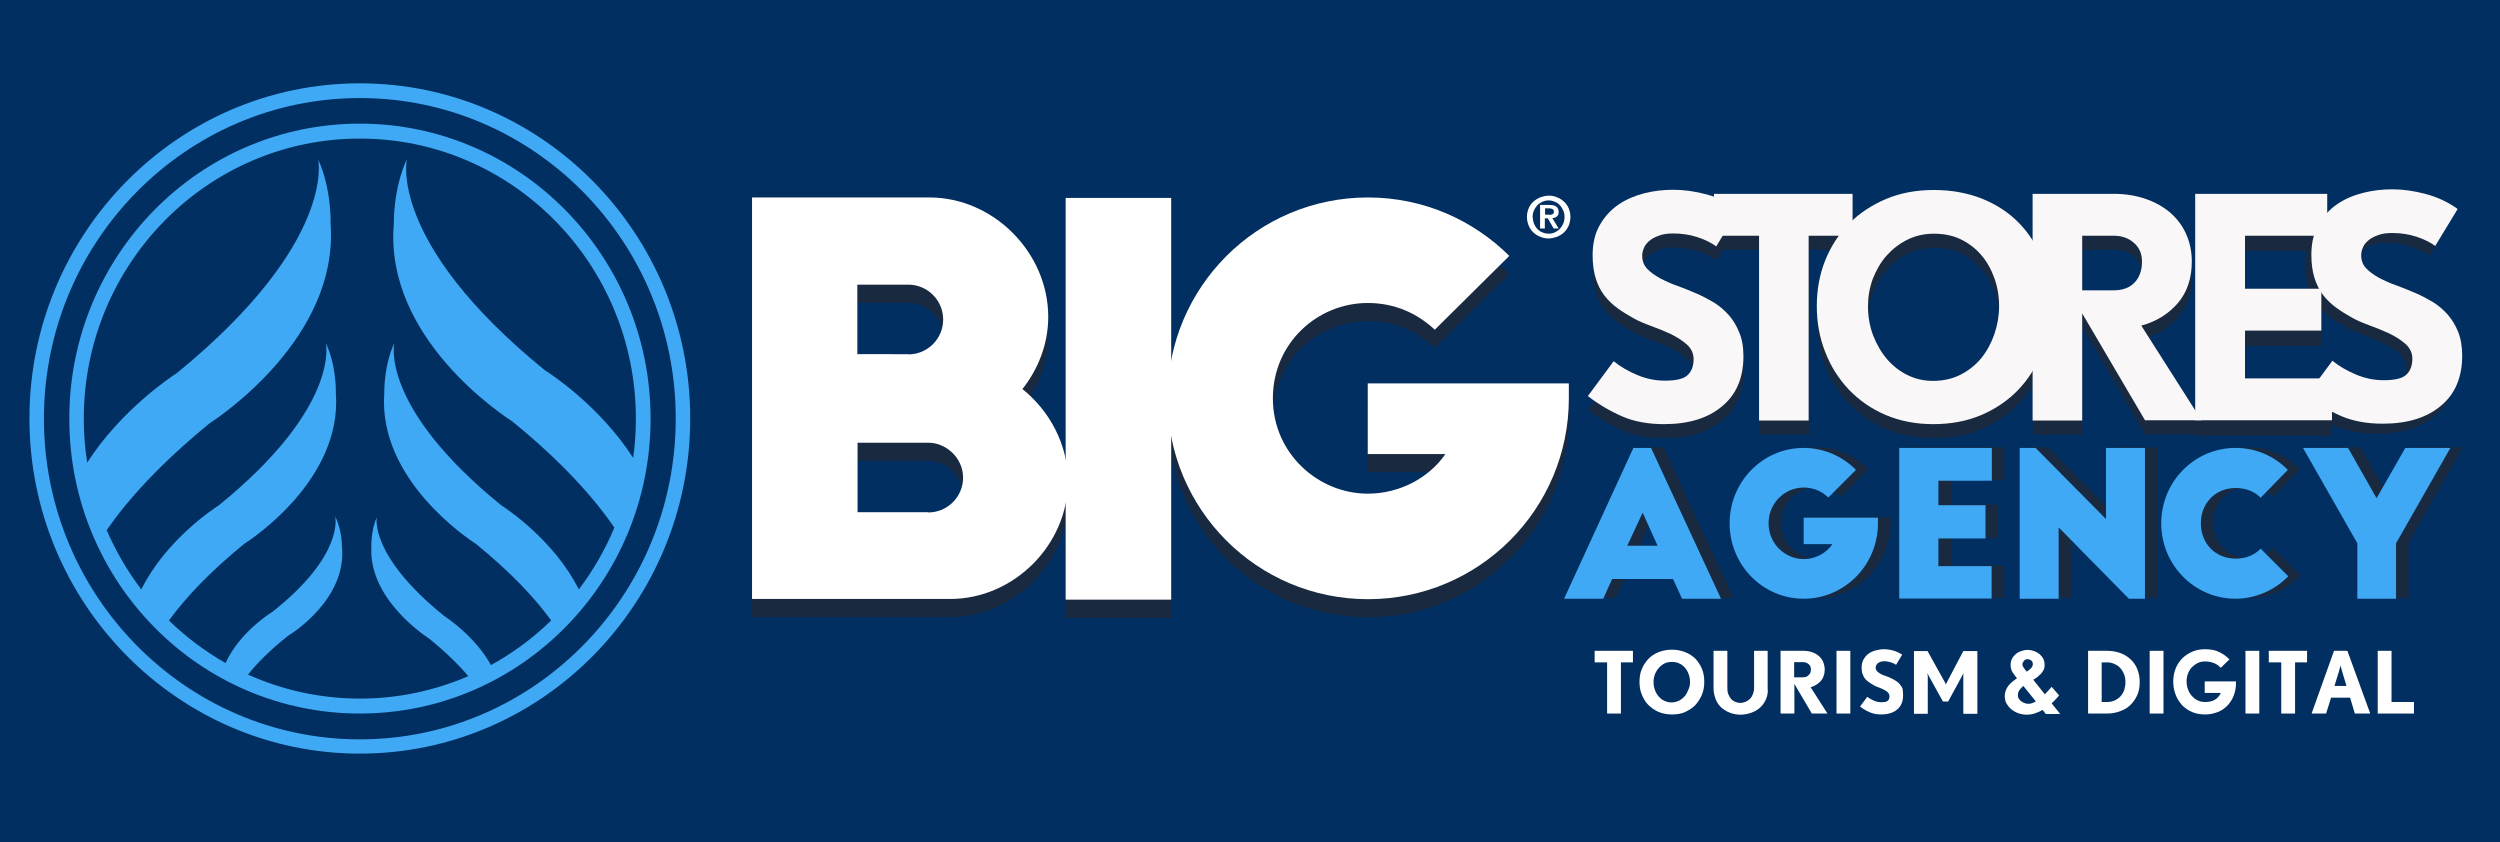 <?xml version="1.0" encoding="utf-8"?>
<!-- Generator: Adobe Illustrator 21.0.0, SVG Export Plug-In . SVG Version: 6.00 Build 0)  -->
<svg version="1.1" id="Calque_1" xmlns="http://www.w3.org/2000/svg" xmlns:xlink="http://www.w3.org/1999/xlink" x="0px" y="0px"
	 viewBox="0 0 1104 372" style="enable-background:new 0 0 1104 372;" xml:space="preserve">
<style type="text/css">
	.st0{fill:#012F61;}
	.st1{fill:#3FA9F5;}
	.st2{fill:#19293F;}
	.st3{fill:#FFFFFF;}
	.st4{fill:#F9F7F7;}
</style>
<rect x="-86" class="st0" width="1308.2" height="372"/>
<g id="_x3C_Groupe_x3E_Logo_3_">
	<path class="st1" d="M158.9,332.8c-80.4,0-145.9-66.4-145.9-148c0-81.6,65.4-148,145.9-148c80.5,0,145.9,66.4,145.9,148
		C304.8,266.5,239.4,332.8,158.9,332.8z M158.9,43.3C82,43.3,19.4,106.8,19.4,184.9c0,78.1,62.6,141.6,139.5,141.6
		c76.9,0,139.5-63.5,139.5-141.6C298.5,106.8,235.9,43.3,158.9,43.3z"/>
	<path id="CERCLE1_4_" class="st1" d="M158.9,54.6C88,54.6,30.6,112.9,30.6,184.9S88,315.1,158.9,315.1
		c70.9,0,128.4-58.3,128.4-130.2S229.8,54.6,158.9,54.6z M173.9,99c-4.2,50.3,48.6,84.7,52.2,87c21.9,17.8,36.1,33.7,45.2,47
		c-4.1,9.8-9.4,19-15.7,27.3c-10.9-21.9-32.3-35.9-34.3-37.2c-53.8-43.7-47.2-71.6-47.2-71.6c-4.7,10.3-4.4,22-4.4,22
		c-2.9,38.4,37.7,64.9,40.5,66.7c15.6,12.7,26.1,24,33.2,33.8c-7.9,7.7-16.9,14.4-26.6,19.7c-7-12.7-19.6-21-20.8-21.8
		c-33.2-26.9-29.6-43.5-29.6-43.5c-2.7,6.1-2.4,13.1-2.4,13.1c-1.3,22.9,23.8,39.4,25.5,40.5c7.5,6.1,13.1,11.6,17.3,16.6
		c-14.7,6.3-30.8,9.9-47.8,9.9c-17.6,0-34.4-3.8-49.5-10.6c4.1-5.1,9.8-10.9,17.8-17.2c1.7-1,26-16.3,23.7-39.4c0,0,0.1-7-3-13.3
		c0,0,4.4,16.8-27.7,42.2c-1.2,0.7-14.6,9.2-20.7,22.6c-9.1-5.2-17.5-11.5-25-18.8c7.1-9.7,17.6-21.1,33.2-33.8
		c2.8-1.8,43.5-28.3,40.5-66.7c0,0,0.4-11.7-4.4-22c0,0,6.6,27.9-47.2,71.6c-2,1.3-23.4,15.2-34.3,37.2c-6.1-8-11.2-16.8-15.3-26.2
		c9.3-13.4,23.6-29.3,45.5-47.2c3.7-2.4,56.9-37.5,53.4-87.7c0,0,0.6-15.3-5.5-28.8c0,0,8.3,36.5-62.2,94.2
		c-2.3,1.5-24.7,16.2-39.8,39.7c-1-6.3-1.5-12.8-1.5-19.4c0-68.3,54.6-123.7,121.9-123.7c67.3,0,121.9,55.4,121.9,123.7
		c0,5.9-0.4,11.6-1.2,17.3c-14.8-23-36.7-37.3-39-38.7c-69.7-56.7-60.9-93.3-60.9-93.3C173.5,83.7,173.9,99,173.9,99z"/>
</g>
<g>
	<path class="st2" d="M696.2,264.1l30.6-66.6h7.8l30.9,66.6h-17.2l-4-8.7h-26.9l-3.9,8.7H696.2z M724.1,240.7h13.4l-6.6-14.6
		L724.1,240.7z"/>
	<path class="st2" d="M834.9,228.3v2.5c0,18.4-14.7,33.3-32.8,33.3s-32.7-14.9-32.7-33.3c0-18.4,14.6-33.3,32.7-33.3
		c9,0,17.1,3.7,23.1,9.7L813,219.5c-2.8-2.7-6.5-4.4-10.9-4.4c-8.2,0-15.5,6.7-15.5,15.8s7.4,15.8,15.5,15.8c5.2,0,10-2.6,12.7-6.6
		h-12.7v-11.7H834.9z"/>
	<path class="st2" d="M844.3,197.5h40.8V212h-23.5v10.8h20.8v14.7h-20.8v12.2h23.5v14.3h-40.8V197.5z"/>
	<path class="st2" d="M945.6,264.1l-31-31.5v31.5h-17.2v-66.6h7l31.1,31.4v-31.4h17.2v66.6H945.6z"/>
	<path class="st2" d="M1003.8,219.5c-2.7-2.8-6.6-4.3-11-4.3c-8.9,0-15.4,6.6-15.4,15.6s6.5,15.6,15.4,15.6c4.5,0,8.3-1.6,11-4.4
		l12.2,12.2c-5.9,6-14.2,9.9-23.3,9.9c-18.1,0-32.8-14.9-32.8-33.3c0-18.4,14.7-33.3,32.8-33.3c9,0,17.1,3.6,23.1,9.7L1003.8,219.5z
		"/>
	<path class="st2" d="M1063.6,239.6v24.5h-17.1v-24.5l-24-42.1h19.9l12.6,22.2l12.7-22.2h19.9L1063.6,239.6z"/>
</g>
<g>
	<path class="st1" d="M690.7,264.4l30.6-66.6h7.8l30.9,66.6h-17.2l-4-8.7h-26.9l-3.9,8.7H690.7z M718.6,241H732l-6.6-14.6L718.6,241
		z"/>
	<path class="st1" d="M829.3,228.6v2.5c0,18.4-14.7,33.3-32.8,33.3s-32.7-14.9-32.7-33.3c0-18.4,14.6-33.3,32.7-33.3
		c9,0,17.1,3.7,23.1,9.7l-12.2,12.2c-2.8-2.7-6.5-4.4-10.9-4.4c-8.2,0-15.5,6.7-15.5,15.8c0,9.1,7.4,15.8,15.5,15.8
		c5.2,0,10-2.6,12.7-6.6h-12.7v-11.7H829.3z"/>
	<path class="st1" d="M838.8,197.8h40.8v14.5H856v10.8h20.8v14.7H856v12.2h23.5v14.3h-40.8V197.8z"/>
	<path class="st1" d="M940.1,264.4l-31-31.5v31.5h-17.2v-66.6h7l31.1,31.4v-31.4h17.2v66.6H940.1z"/>
	<path class="st1" d="M998.3,219.8c-2.7-2.8-6.6-4.3-11-4.3c-8.9,0-15.4,6.6-15.4,15.6s6.5,15.6,15.4,15.6c4.5,0,8.3-1.6,11-4.4
		l12.2,12.2c-5.9,6-14.2,9.9-23.3,9.9c-18.1,0-32.8-14.9-32.8-33.3c0-18.4,14.7-33.3,32.8-33.3c9,0,17.1,3.6,23.1,9.7L998.3,219.8z"
		/>
	<path class="st1" d="M1058.1,239.9v24.5H1041v-24.5l-24-42.1h19.9l12.6,22.2l12.7-22.2h19.9L1058.1,239.9z"/>
</g>
<g>
	<g>
		<path class="st2" d="M332.1,272.6V95.2h78.3c28.4,0,52.5,24.4,52.5,52.7c0,12.1-4.5,23.2-11.4,31.9c12.1,9.7,20.1,24.6,20.1,40.7
			c0,28.1-23.9,52-52,52H332.1z M401.1,164.5c8.5,0,15.4-6.9,15.4-15.4c0-8.5-6.9-15.4-15.4-15.4h-22.5v30.7H401.1z M409.9,234.3
			c8.5,0,15.4-6.9,15.4-15.4c0-8.5-7.3-15.4-15.4-15.4h-31.2v30.7H409.9z"/>
	</g>
	<g>
		<path class="st2" d="M470.6,95.5h46.6v177.4h-46.6V95.5z"/>
	</g>
	<g>
		<path class="st2" d="M692.8,177.3v6.6c0,49-39.7,88.7-88.7,88.7c-49,0-88.5-39.7-88.5-88.7s39.5-88.7,88.5-88.7
			c24.4,0,46.4,9.9,62.4,25.8l-32.9,32.6c-7.6-7.1-17.5-11.8-29.6-11.8c-22.2,0-41.9,17.7-41.9,42.1s20.1,42.1,41.9,42.1
			c14,0,27-6.9,34.3-17.5h-34.3v-31.2H692.8z"/>
	</g>
</g>
<path id="R_4_" class="st3" d="M675.1,91.9c0.5-1.2,1.2-2.1,2.1-2.9c0.9-0.8,1.9-1.4,3.1-1.9c1.2-0.4,2.4-0.7,3.6-0.7
	c1.3,0,2.5,0.2,3.6,0.7c1.2,0.4,2.2,1.1,3.1,1.9c0.9,0.8,1.6,1.8,2.1,2.9c0.5,1.2,0.8,2.4,0.8,3.9c0,1.4-0.3,2.7-0.8,3.9
	c-0.5,1.2-1.2,2.1-2.1,3c-0.9,0.8-1.9,1.4-3.1,1.9c-1.2,0.4-2.4,0.7-3.6,0.7c-1.3,0-2.5-0.2-3.6-0.7c-1.2-0.4-2.2-1.1-3.1-1.9
	c-0.9-0.8-1.6-1.8-2.1-3c-0.5-1.2-0.8-2.4-0.8-3.9C674.3,94.4,674.6,93.1,675.1,91.9z M677.4,98.8c0.4,0.9,0.9,1.7,1.5,2.3
	c0.6,0.7,1.4,1.2,2.2,1.5c0.9,0.4,1.8,0.6,2.8,0.6c1,0,1.9-0.2,2.7-0.6c0.9-0.4,1.6-0.9,2.2-1.5c0.6-0.7,1.1-1.4,1.5-2.3
	c0.4-0.9,0.6-1.9,0.6-3c0-1.1-0.2-2-0.6-2.9c-0.4-0.9-0.9-1.7-1.5-2.3c-0.6-0.7-1.4-1.2-2.2-1.5c-0.9-0.4-1.8-0.6-2.7-0.6
	c-1,0-1.9,0.2-2.8,0.6c-0.9,0.4-1.6,0.9-2.2,1.5c-0.6,0.7-1.1,1.4-1.5,2.3c-0.4,0.9-0.6,1.9-0.6,2.9
	C676.9,96.9,677.1,97.9,677.4,98.8z M684.2,90.5c1.3,0,2.3,0.2,3,0.7c0.7,0.5,1.1,1.3,1.1,2.4c0,0.5-0.1,0.9-0.2,1.2
	c-0.1,0.3-0.3,0.6-0.6,0.8c-0.3,0.2-0.5,0.4-0.9,0.5c-0.3,0.1-0.7,0.2-1.1,0.2l2.8,4.6h-2.2l-2.6-4.5h-1.3v4.5h-2.1V90.5H684.2z
	 M684.1,94.9c0.6,0,1.1-0.1,1.5-0.3c0.4-0.2,0.6-0.6,0.6-1.2c0-0.3-0.1-0.5-0.2-0.7c-0.1-0.2-0.3-0.3-0.5-0.4
	c-0.2-0.1-0.4-0.2-0.7-0.2c-0.3,0-0.5-0.1-0.7-0.1h-1.8v2.8H684.1z"/>
<g>
	<g>
		<path class="st2" d="M770,163.5c0,9.5-3.1,16.9-9.4,22.1c-6.3,5.3-14.8,7.9-25.7,7.9c-6.9,0-13.1-1.1-18.4-3.4
			c-5.3-2.3-10.4-5.3-15.2-9l11.4-15.4c2.9,2.4,6.4,4.4,10.4,6.1c4,1.7,8.1,2.5,12.2,2.5c5,0,8.4-0.8,10.1-2.5c1.7-1.6,2.6-4,2.6-7
			c0-2.5-1-4.6-2.9-6.4c-2-1.8-4.4-3.3-7.2-4.7c-2.8-1.3-5.8-2.5-8.8-3.6s-5.6-2.2-7.7-3.4c-2.5-1.4-4.8-2.8-7-4.4
			c-2.2-1.6-4.1-3.4-5.8-5.6c-1.6-2.1-2.9-4.6-3.8-7.5c-0.9-2.8-1.4-6.3-1.4-10.3c0-5.1,1-9.5,3.1-13.2c2.1-3.7,4.8-6.7,8.1-9
			c3.3-2.3,7.2-4,11.4-5.1c4.3-1.1,8.6-1.6,13-1.6c4.8,0,9.7,0.7,14.9,2.1c5.2,1.4,9.9,3.6,14,6.6l-9.9,16.3c-2.2-1.6-5-3-8.4-4.1
			c-3.4-1.1-7-1.6-10.6-1.6c-2.6,0-4.7,0.3-6.4,1c-1.7,0.6-3.2,1.4-4.3,2.4c-1.1,1-1.9,2-2.3,3.2c-0.5,1.1-0.7,2.2-0.7,3.2
			c0,2.3,0.7,4.2,2.2,5.8c1.5,1.6,3.4,2.9,5.7,4.2s4.9,2.4,7.8,3.4c2.9,1.1,5.8,2.2,8.7,3.5c2.5,1.1,4.9,2.4,7.3,3.8
			c2.4,1.5,4.5,3.3,6.4,5.4c1.9,2.1,3.5,4.7,4.7,7.7C769.4,155.8,770,159.4,770,163.5z"/>
	</g>
</g>
<g>
	<g>
		<path class="st2" d="M798.8,110.3v81.6h-21.9v-81.6H757V91.8h61.2v18.5H798.8z"/>
	</g>
</g>
<g>
	<g>
		<path class="st2" d="M905.5,141.4c0,7.2-1.2,14-3.7,20.4c-2.5,6.4-6,11.9-10.5,16.6c-4.5,4.7-10,8.4-16.3,11.1
			c-6.4,2.7-13.4,4-21.2,4c-7.8,0-14.8-1.4-21.1-4.1c-6.3-2.7-11.7-6.5-16.2-11.2c-4.5-4.8-8-10.3-10.4-16.6
			c-2.5-6.3-3.7-13-3.7-20.2c0-7.2,1.2-13.9,3.7-20.2c2.5-6.2,6-11.6,10.5-16.2c4.5-4.6,10-8.2,16.3-10.9c6.4-2.7,13.4-4,21.2-4
			c7.8,0,14.8,1.3,21.2,3.8c6.4,2.6,11.8,6.1,16.2,10.6c4.5,4.5,7.9,9.9,10.4,16.2C904.3,127.2,905.5,134,905.5,141.4z M882.9,141.4
			c0-4.4-0.7-8.5-2.1-12.4c-1.4-3.9-3.3-7.3-5.8-10.2c-2.5-2.9-5.5-5.2-9-6.9c-3.5-1.7-7.5-2.5-11.9-2.5c-4.3,0-8.2,0.9-11.8,2.7
			c-3.6,1.8-6.6,4.2-9.2,7.1c-2.6,3-4.5,6.4-6,10.2c-1.4,3.8-2.1,7.9-2.1,12.1c0,4.6,0.8,8.9,2.3,12.9c1.6,4,3.6,7.5,6.2,10.5
			c2.6,3,5.6,5.3,9.1,7c3.5,1.7,7.2,2.5,11.1,2.5c4.5,0,8.5-0.9,12.1-2.7c3.6-1.8,6.7-4.3,9.2-7.3c2.5-3.1,4.4-6.6,5.8-10.6
			C882.2,149.7,882.9,145.6,882.9,141.4z"/>
	</g>
</g>
<g>
	<g>
		<path class="st2" d="M947.4,191.9l-27.8-47.3v47.3h-21.9V91.8h35.9c5.2,0,9.9,0.8,14.2,2.3c4.3,1.5,7.9,3.6,10.9,6.2
			c3,2.7,5.3,5.8,6.9,9.5c1.6,3.7,2.4,7.6,2.4,11.9c0,7.5-2.1,13.6-6.2,18.4c-4.2,4.8-9.5,8.1-16.1,9.9l29.3,41.8H947.4z M946,121.7
			c0-3.5-1.2-6.2-3.6-8.3c-2.4-2.1-5.4-3.1-8.8-3.1h-14v24.1h14c3.8,0,6.9-1.1,9.1-3.4C944.9,128.7,946,125.6,946,121.7z"/>
	</g>
</g>
<g>
	<g>
		<path class="st2" d="M969.4,192.4V92.3h58.3v18.5h-36.3v23.5h33.7v18.5h-33.7v21.1h38.4v18.5H969.4z"/>
		<path class="st2" d="M1084.7,161.5c0,9.5-3.1,16.9-9.4,22.1c-6.3,5.3-14.8,7.9-25.7,7.9c-6.9,0-13.1-1.1-18.4-3.4
			c-5.3-2.3-10.4-5.3-15.2-9.1l11.4-15.4c2.9,2.4,6.4,4.4,10.4,6.1c4,1.7,8.1,2.5,12.2,2.5c5,0,8.4-0.8,10.1-2.5
			c1.7-1.6,2.6-4,2.6-7c0-2.5-1-4.6-2.9-6.4c-2-1.8-4.4-3.3-7.2-4.7c-2.8-1.3-5.8-2.5-8.8-3.6c-3-1.1-5.6-2.2-7.7-3.4
			c-2.5-1.4-4.8-2.8-7-4.4c-2.2-1.6-4.1-3.4-5.8-5.6c-1.6-2.1-2.9-4.6-3.8-7.5c-0.9-2.8-1.4-6.3-1.4-10.3c0-5.1,1-9.5,3.1-13.2
			c2.1-3.7,4.8-6.7,8.1-9c3.3-2.3,7.1-4,11.4-5.1c4.3-1.1,8.6-1.6,13-1.6c4.8,0,9.7,0.7,14.9,2.1c5.2,1.4,9.9,3.6,14,6.6l-9.9,16.3
			c-2.2-1.6-5-3-8.4-4.1c-3.4-1.1-7-1.6-10.6-1.6c-2.6,0-4.7,0.3-6.4,1c-1.7,0.6-3.2,1.4-4.3,2.4c-1.1,1-1.9,2-2.3,3.2
			s-0.7,2.2-0.7,3.2c0,2.3,0.7,4.2,2.2,5.8c1.5,1.6,3.4,2.9,5.7,4.2c2.3,1.2,4.9,2.4,7.8,3.4c2.9,1.1,5.8,2.2,8.7,3.5
			c2.5,1.1,4.9,2.4,7.3,3.8c2.4,1.5,4.5,3.3,6.4,5.4c1.9,2.1,3.5,4.7,4.7,7.7C1084.1,153.8,1084.7,157.4,1084.7,161.5z"/>
	</g>
</g>
<g>
	<g>
		<path class="st4" d="M769.9,157.3c0,9.5-3.1,16.9-9.4,22.1c-6.3,5.3-14.8,7.9-25.7,7.9c-6.9,0-13.1-1.1-18.4-3.4
			c-5.3-2.3-10.4-5.3-15.2-9l11.4-15.4c2.9,2.4,6.4,4.4,10.4,6.1c4,1.7,8.1,2.5,12.2,2.5c5,0,8.4-0.8,10.1-2.5c1.7-1.6,2.6-4,2.6-7
			c0-2.5-1-4.6-2.9-6.4c-2-1.8-4.4-3.3-7.2-4.7c-2.8-1.3-5.8-2.5-8.8-3.6c-3-1.1-5.6-2.2-7.7-3.4c-2.5-1.4-4.8-2.8-7-4.4
			c-2.2-1.6-4.1-3.4-5.8-5.6c-1.6-2.1-2.9-4.6-3.8-7.5c-0.9-2.8-1.4-6.3-1.4-10.3c0-5.1,1-9.5,3.1-13.2c2.1-3.7,4.8-6.7,8.1-9
			c3.3-2.3,7.2-4,11.4-5.1c4.3-1.1,8.6-1.6,13-1.6c4.8,0,9.7,0.7,14.9,2.1c5.2,1.4,9.9,3.6,14,6.6l-9.9,16.3c-2.2-1.6-5-3-8.4-4.1
			c-3.4-1.1-7-1.6-10.6-1.6c-2.6,0-4.7,0.3-6.4,1c-1.7,0.6-3.2,1.4-4.3,2.4s-1.9,2-2.3,3.2c-0.5,1.1-0.7,2.2-0.7,3.2
			c0,2.3,0.7,4.2,2.2,5.8c1.5,1.6,3.4,2.9,5.7,4.2c2.3,1.2,4.9,2.4,7.8,3.4c2.9,1.1,5.8,2.2,8.7,3.5c2.5,1.1,4.9,2.4,7.3,3.8
			c2.4,1.5,4.5,3.3,6.4,5.4c1.9,2.1,3.5,4.7,4.7,7.7C769.3,149.7,769.9,153.2,769.9,157.3z"/>
	</g>
</g>
<g>
	<g>
		<path class="st4" d="M798.7,104.1v81.6h-21.9v-81.6h-19.9V85.6h61.2v18.5H798.7z"/>
	</g>
</g>
<g>
	<g>
		<path class="st4" d="M905.4,135.2c0,7.2-1.2,14-3.7,20.4c-2.5,6.4-6,11.9-10.5,16.6c-4.5,4.7-10,8.4-16.3,11.1
			c-6.4,2.7-13.4,4-21.2,4c-7.8,0-14.8-1.4-21.1-4.1s-11.7-6.5-16.2-11.2c-4.5-4.8-8-10.3-10.4-16.6c-2.5-6.3-3.7-13-3.7-20.2
			c0-7.2,1.2-13.9,3.7-20.2c2.5-6.2,6-11.6,10.5-16.2c4.5-4.6,10-8.2,16.3-10.9c6.4-2.7,13.4-4,21.2-4c7.8,0,14.8,1.3,21.2,3.8
			c6.4,2.6,11.8,6.1,16.2,10.6c4.5,4.5,7.9,9.9,10.4,16.2C904.2,121,905.4,127.8,905.4,135.2z M882.8,135.2c0-4.4-0.7-8.5-2.1-12.4
			c-1.4-3.9-3.3-7.3-5.8-10.2c-2.5-2.9-5.5-5.2-9-6.9c-3.5-1.7-7.5-2.5-11.9-2.5c-4.3,0-8.2,0.9-11.8,2.7s-6.6,4.2-9.2,7.1
			c-2.6,3-4.5,6.4-6,10.2c-1.4,3.8-2.1,7.9-2.1,12.1c0,4.6,0.8,8.9,2.3,12.9c1.6,4,3.6,7.5,6.2,10.5c2.6,3,5.6,5.3,9.1,7
			c3.5,1.7,7.2,2.5,11.1,2.5c4.5,0,8.5-0.9,12.1-2.7c3.6-1.8,6.7-4.3,9.2-7.3c2.5-3.1,4.4-6.6,5.8-10.6
			C882.1,143.5,882.8,139.5,882.8,135.2z"/>
	</g>
</g>
<path class="st4" d="M947.3,185.7l-27.8-47.3v47.3h-21.9V85.6h35.9c5.2,0,9.9,0.8,14.2,2.3c4.3,1.5,7.9,3.6,10.9,6.2
	c3,2.7,5.3,5.8,6.9,9.5c1.6,3.7,2.4,7.6,2.4,11.9c0,7.5-2.1,13.6-6.2,18.4c-4.2,4.8-9.5,8.1-16.1,9.9l26.6,41.8H947.3z M945.9,115.5
	c0-3.5-1.2-6.2-3.6-8.3c-2.4-2.1-5.4-3.1-8.8-3.1h-14v24.1h14c3.8,0,6.9-1.1,9.1-3.4C944.8,122.5,945.9,119.4,945.9,115.5z"/>
<path class="st4" d="M969.4,185.7V85.6h58.3v18.5h-36.3v23.4h33.7v18.5h-33.7v21.1h38.4v18.5H969.4z"/>
<path class="st4" d="M1087.3,157.1c0,9.5-3.1,16.9-9.4,22.1c-6.3,5.3-14.8,7.9-25.7,7.9c-6.9,0-13.1-1.1-18.4-3.4
	c-5.3-2.3-10.4-5.3-15.2-9l11.4-15.4c2.9,2.4,6.4,4.4,10.4,6.1c4,1.7,8.1,2.5,12.2,2.5c5,0,8.4-0.8,10.1-2.5c1.7-1.6,2.6-4,2.6-7
	c0-2.5-1-4.6-2.9-6.4c-2-1.8-4.4-3.3-7.2-4.7c-2.8-1.3-5.8-2.5-8.8-3.6s-5.6-2.2-7.7-3.4c-2.5-1.4-4.8-2.8-7-4.4
	c-2.2-1.6-4.1-3.4-5.8-5.6c-1.6-2.1-2.9-4.6-3.8-7.5c-0.9-2.8-1.4-6.3-1.4-10.3c0-5.1,1-9.5,3.1-13.2c2.1-3.7,4.8-6.7,8.1-9
	c3.3-2.3,7.2-4,11.5-5.1c4.3-1.1,8.6-1.6,13-1.6c4.8,0,9.7,0.7,14.9,2.1c5.2,1.4,9.9,3.6,14,6.6l-9.9,16.3c-2.2-1.6-5-3-8.4-4.1
	c-3.4-1.1-7-1.6-10.6-1.6c-2.6,0-4.7,0.3-6.4,1c-1.7,0.6-3.2,1.4-4.3,2.4c-1.1,1-1.9,2-2.3,3.2c-0.5,1.1-0.7,2.2-0.7,3.2
	c0,2.3,0.7,4.2,2.2,5.8c1.5,1.6,3.4,2.9,5.7,4.2c2.3,1.2,4.9,2.4,7.8,3.4c2.9,1.1,5.8,2.2,8.7,3.5c2.5,1.1,4.9,2.4,7.3,3.8
	c2.4,1.5,4.5,3.3,6.4,5.4c1.9,2.2,3.5,4.7,4.7,7.7C1086.7,149.5,1087.3,153,1087.3,157.1z"/>
<g>
	<path class="st3" d="M332.1,264.6V87.2h78.3c28.4,0,52.5,24.4,52.5,52.7c0,12.1-4.5,23.2-11.4,31.9c12.1,9.7,20.1,24.6,20.1,40.7
		c0,28.1-23.9,52-52,52H332.1z M401.1,156.5c8.5,0,15.4-6.9,15.4-15.4s-6.9-15.4-15.4-15.4h-22.5v30.7H401.1z M409.9,226.3
		c8.5,0,15.4-6.9,15.4-15.4s-7.3-15.4-15.4-15.4h-31.2v30.7H409.9z"/>
</g>
<g>
	<path class="st3" d="M470.6,87.4h46.6v177.4h-46.6V87.4z"/>
</g>
<g>
	<path class="st3" d="M692.8,169.3v6.6c0,49-39.7,88.7-88.7,88.7s-88.5-39.7-88.5-88.7c0-49,39.5-88.7,88.5-88.7
		c24.4,0,46.4,9.9,62.4,25.8l-32.9,32.6c-7.6-7.1-17.5-11.8-29.6-11.8c-22.2,0-41.9,17.7-41.9,42.1c0,24.4,20.1,42.1,41.9,42.1
		c14,0,27-6.9,34.3-17.5h-34.3v-31.2H692.8z"/>
</g>
<g>
	<path class="st3" d="M715.8,292.5v22.6h-6.1v-22.6h-5.5v-5.1h16.9v5.1H715.8z"/>
	<path class="st3" d="M752.6,301.1c0,2-0.3,3.9-1,5.6s-1.7,3.3-2.9,4.6s-2.8,2.3-4.5,3.1s-3.7,1.1-5.9,1.1c-2.2,0-4.1-0.4-5.9-1.1
		c-1.7-0.8-3.2-1.8-4.5-3.1s-2.2-2.9-2.9-4.6s-1-3.6-1-5.6c0-2,0.3-3.9,1-5.6s1.7-3.2,2.9-4.5s2.8-2.3,4.5-3
		c1.8-0.7,3.7-1.1,5.9-1.1s4.1,0.4,5.9,1.1s3.3,1.7,4.5,2.9c1.2,1.3,2.2,2.8,2.9,4.5S752.6,299.1,752.6,301.1z M746.3,301.1
		c0-1.2-0.2-2.4-0.6-3.4c-0.4-1.1-0.9-2-1.6-2.8s-1.5-1.5-2.5-1.9c-1-0.5-2.1-0.7-3.3-0.7c-1.2,0-2.3,0.2-3.3,0.7
		c-1,0.5-1.8,1.2-2.5,2c-0.7,0.8-1.3,1.8-1.7,2.8c-0.4,1.1-0.6,2.2-0.6,3.3c0,1.3,0.2,2.5,0.6,3.6c0.4,1.1,1,2.1,1.7,2.9
		s1.6,1.5,2.5,1.9s2,0.7,3.1,0.7c1.2,0,2.4-0.3,3.4-0.8c1-0.5,1.8-1.2,2.5-2c0.7-0.8,1.2-1.8,1.6-2.9
		C746.2,303.4,746.3,302.3,746.3,301.1z"/>
	<path class="st3" d="M779.8,308.9c-0.7,1.5-1.5,2.7-2.7,3.7c-1.1,1-2.4,1.7-3.9,2.2c-1.5,0.5-3,0.8-4.6,0.8c-1.6,0-3.1-0.3-4.5-0.8
		c-1.4-0.5-2.7-1.3-3.8-2.2c-1.1-1-2-2.2-2.6-3.7s-1-3.1-1-5v-16.5h6.1v16.5c0,0.9,0.1,1.8,0.4,2.6s0.7,1.5,1.2,2.1
		c0.5,0.6,1.1,1,1.8,1.3c0.7,0.3,1.5,0.5,2.3,0.5c0.9,0,1.7-0.2,2.4-0.5c0.7-0.3,1.4-0.8,1.9-1.3c0.6-0.6,1-1.3,1.3-2.1
		c0.3-0.8,0.5-1.7,0.5-2.6v-16.5h6v16.5C780.8,305.7,780.5,307.4,779.8,308.9z"/>
	<path class="st3" d="M800.1,315.1l-7.7-13.1v13.1h-6.1v-27.7h10c1.4,0,2.8,0.2,3.9,0.6c1.2,0.4,2.2,1,3,1.7
		c0.8,0.7,1.5,1.6,1.9,2.6c0.4,1,0.7,2.1,0.7,3.3c0,2.1-0.6,3.8-1.7,5.1c-1.2,1.3-2.6,2.2-4.5,2.8l7.4,11.6H800.1z M799.7,295.6
		c0-1-0.3-1.7-1-2.3c-0.7-0.6-1.5-0.9-2.5-0.9h-3.9v6.7h3.9c1.1,0,1.9-0.3,2.5-1C799.4,297.6,799.7,296.7,799.7,295.6z"/>
	<path class="st3" d="M811,315.1v-27.7h6.1v27.7H811z"/>
	<path class="st3" d="M840.4,307.2c0,2.6-0.9,4.7-2.6,6.1c-1.7,1.5-4.1,2.2-7.1,2.2c-1.9,0-3.6-0.3-5.1-1c-1.5-0.6-2.9-1.5-4.2-2.5
		l3.2-4.3c0.8,0.7,1.8,1.2,2.9,1.7c1.1,0.5,2.2,0.7,3.4,0.7c1.4,0,2.3-0.2,2.8-0.7s0.7-1.1,0.7-1.9c0-0.7-0.3-1.3-0.8-1.8
		s-1.2-0.9-2-1.3c-0.8-0.4-1.6-0.7-2.4-1c-0.8-0.3-1.5-0.6-2.1-1c-0.7-0.4-1.3-0.8-1.9-1.2s-1.1-0.9-1.6-1.5
		c-0.5-0.6-0.8-1.3-1.1-2.1c-0.3-0.8-0.4-1.7-0.4-2.9c0-1.4,0.3-2.6,0.9-3.6c0.6-1,1.3-1.8,2.2-2.5c0.9-0.6,2-1.1,3.2-1.4
		c1.2-0.3,2.4-0.5,3.6-0.5c1.3,0,2.7,0.2,4.1,0.6c1.4,0.4,2.7,1,3.9,1.8l-2.7,4.5c-0.6-0.5-1.4-0.8-2.3-1.1c-1-0.3-1.9-0.5-2.9-0.5
		c-0.7,0-1.3,0.1-1.8,0.3c-0.5,0.2-0.9,0.4-1.2,0.7c-0.3,0.3-0.5,0.6-0.6,0.9c-0.1,0.3-0.2,0.6-0.2,0.9c0,0.6,0.2,1.2,0.6,1.6
		c0.4,0.4,0.9,0.8,1.6,1.2c0.6,0.3,1.4,0.7,2.2,0.9c0.8,0.3,1.6,0.6,2.4,1c0.7,0.3,1.4,0.7,2,1.1c0.7,0.4,1.3,0.9,1.8,1.5
		c0.5,0.6,1,1.3,1.3,2.1C840.3,305.1,840.4,306.1,840.4,307.2z"/>
	<path class="st3" d="M867,315.1v-16c0-0.3,0-0.5,0-0.7c0-0.2,0-0.4,0-0.6c0-0.2,0.1-0.4,0.1-0.6c-0.1,0.1-0.1,0.3-0.2,0.4
		c-0.1,0.1-0.1,0.2-0.2,0.4c-0.1,0.1-0.1,0.2-0.2,0.4l-6.2,11.4h-2.3l-6.3-11.4c-0.1-0.2-0.2-0.4-0.3-0.7c-0.1-0.1-0.1-0.3-0.2-0.4
		c0,0.2,0,0.4,0,0.6c0,0.2,0,0.4,0.1,0.6c0,0.2,0,0.5,0,0.7v16h-6.1v-27.7h6l7.5,13.5c0.1,0.1,0.1,0.3,0.2,0.4
		c0.1,0.2,0.1,0.3,0.2,0.4c0,0.2,0.1,0.3,0.2,0.4c0.1-0.1,0.1-0.3,0.2-0.4c0.1-0.1,0.1-0.3,0.2-0.4c0.1-0.2,0.1-0.3,0.2-0.4
		l7.1-13.5h6.2v27.7H867z"/>
	<path class="st3" d="M903.3,315.1l-1.3-1.6c-1,0.6-2.1,1.1-3.3,1.5s-2.4,0.6-3.7,0.6c-1.2,0-2.4-0.2-3.6-0.6s-2.2-1-3.1-1.7
		c-0.9-0.7-1.6-1.6-2.2-2.6c-0.6-1-0.8-2.2-0.8-3.4c0-0.9,0.2-1.8,0.5-2.5c0.3-0.8,0.7-1.5,1.2-2.1c0.5-0.6,1.1-1.2,1.7-1.7
		s1.3-1,2-1.5c-0.4-0.5-0.8-0.9-1.1-1.4s-0.6-0.9-0.9-1.3c-0.3-0.5-0.5-0.9-0.6-1.5c-0.2-0.5-0.2-1.1-0.2-1.8c0-1,0.2-1.8,0.6-2.6
		s1-1.5,1.7-2.1c0.7-0.6,1.5-1,2.4-1.3c0.9-0.3,1.8-0.5,2.8-0.5c1,0,1.9,0.2,2.8,0.5c0.9,0.3,1.7,0.8,2.4,1.3
		c0.7,0.6,1.3,1.3,1.7,2.1s0.6,1.7,0.6,2.7c0,0.8-0.1,1.5-0.4,2.1c-0.3,0.6-0.6,1.2-1.1,1.7c-0.5,0.5-1,1-1.6,1.5
		c-0.6,0.4-1.2,0.9-1.9,1.3l5.1,6.4c0.6-0.6,1.1-1.2,1.6-1.7c0.5-0.6,1-1.1,1.4-1.6l3.3,3.8c-0.4,0.5-0.9,1.1-1.5,1.7
		s-1.1,1.2-1.8,1.8l3.8,4.7H903.3z M893.5,302.9c-0.7,0.6-1.2,1.2-1.7,1.8c-0.4,0.6-0.7,1.4-0.7,2.2c0,0.6,0.1,1.2,0.4,1.6
		s0.6,0.9,1.1,1.2c0.4,0.3,0.9,0.6,1.5,0.8c0.5,0.2,1.1,0.3,1.7,0.3c0.5,0,1.1-0.1,1.6-0.3c0.5-0.2,1.1-0.4,1.6-0.8L893.5,302.9z
		 M897.7,293.3c0-0.7-0.2-1.2-0.7-1.6c-0.5-0.4-1-0.6-1.7-0.6c-0.6,0-1.1,0.2-1.5,0.7c-0.4,0.5-0.7,1-0.7,1.6c0,0.5,0.2,1,0.6,1.5
		c0.4,0.6,0.8,1.1,1.3,1.7c0.8-0.5,1.4-1,1.9-1.5C897.4,294.5,897.7,293.9,897.7,293.3z"/>
	<path class="st3" d="M944.9,301.2c0,2.3-0.4,4.3-1.2,6s-1.9,3.2-3.2,4.4c-1.3,1.2-2.9,2-4.6,2.6c-1.7,0.6-3.5,0.9-5.4,0.9h-8.4
		v-27.7h8.4c2,0,3.8,0.3,5.6,0.9c1.7,0.6,3.3,1.5,4.6,2.7c1.3,1.2,2.4,2.6,3.1,4.4S944.9,299,944.9,301.2z M938.6,301.2
		c0-1.2-0.2-2.4-0.6-3.4c-0.4-1.1-1-2-1.7-2.8c-0.7-0.8-1.6-1.4-2.6-1.8c-1-0.5-2.1-0.7-3.3-0.7h-2.3V310h2.3c1.3,0,2.4-0.2,3.5-0.7
		c1-0.5,1.9-1.1,2.6-1.9c0.7-0.8,1.2-1.7,1.6-2.8C938.4,303.5,938.6,302.4,938.6,301.2z"/>
	<path class="st3" d="M949.3,315.1v-27.7h6.1v27.7H949.3z"/>
	<path class="st3" d="M986.4,307.2c-0.7,1.8-1.7,3.3-2.9,4.5c-1.2,1.2-2.6,2.2-4.3,2.8c-1.6,0.6-3.4,1-5.3,1c-2.1,0-4-0.3-5.7-1
		c-1.7-0.7-3.2-1.7-4.5-3c-1.2-1.3-2.2-2.8-2.9-4.6c-0.7-1.8-1.1-3.7-1.1-5.9c0-2.2,0.4-4.1,1.1-5.9c0.7-1.7,1.7-3.2,3-4.5
		c1.3-1.2,2.8-2.2,4.5-2.9c1.7-0.7,3.5-1,5.5-1c2.5,0,4.6,0.4,6.3,1.3c1.7,0.8,3.2,1.9,4.4,3.2l-3.8,3.7c-0.9-0.9-1.9-1.7-3.1-2.1
		c-1.2-0.5-2.5-0.7-3.9-0.7c-1.2,0-2.2,0.2-3.2,0.7c-1,0.5-1.8,1.1-2.6,1.9s-1.3,1.8-1.7,2.8c-0.4,1.1-0.6,2.2-0.6,3.4
		c0,1.2,0.2,2.4,0.6,3.5c0.4,1.1,1,2.1,1.7,2.9s1.6,1.5,2.6,2c1,0.5,2.1,0.7,3.3,0.7c1.7,0,3.1-0.3,4.3-1c1.2-0.7,2-1.7,2.6-3h-7.1
		v-5.1h13.8C987.5,303.4,987.1,305.4,986.4,307.2z"/>
	<path class="st3" d="M991.6,315.1v-27.7h6.1v27.7H991.6z"/>
	<path class="st3" d="M1013.5,292.5v22.6h-6.1v-22.6h-5.5v-5.1h16.9v5.1H1013.5z"/>
	<path class="st3" d="M1039.9,315.1l-2.1-7h-8.4l-2.2,7h-6.4l9.9-27.7h5.9l10.1,27.7H1039.9z M1034.2,296.2
		c-0.2-0.6-0.3-1.1-0.4-1.5c-0.1-0.3-0.1-0.5-0.2-0.8c-0.1,0.2-0.1,0.5-0.2,0.7c-0.1,0.2-0.1,0.4-0.2,0.7c-0.1,0.3-0.1,0.5-0.2,0.8
		l-2.1,6.8h5.3L1034.2,296.2z"/>
	<path class="st3" d="M1050,315.1v-27.7h6.1V310h9.9v5.1H1050z"/>
</g>
<g>
</g>
<g>
</g>
<g>
</g>
<g>
</g>
<g>
</g>
<g>
</g>
<g>
</g>
<g>
</g>
<g>
</g>
<g>
</g>
<g>
</g>
<g>
</g>
<g>
</g>
<g>
</g>
<g>
</g>
</svg>
